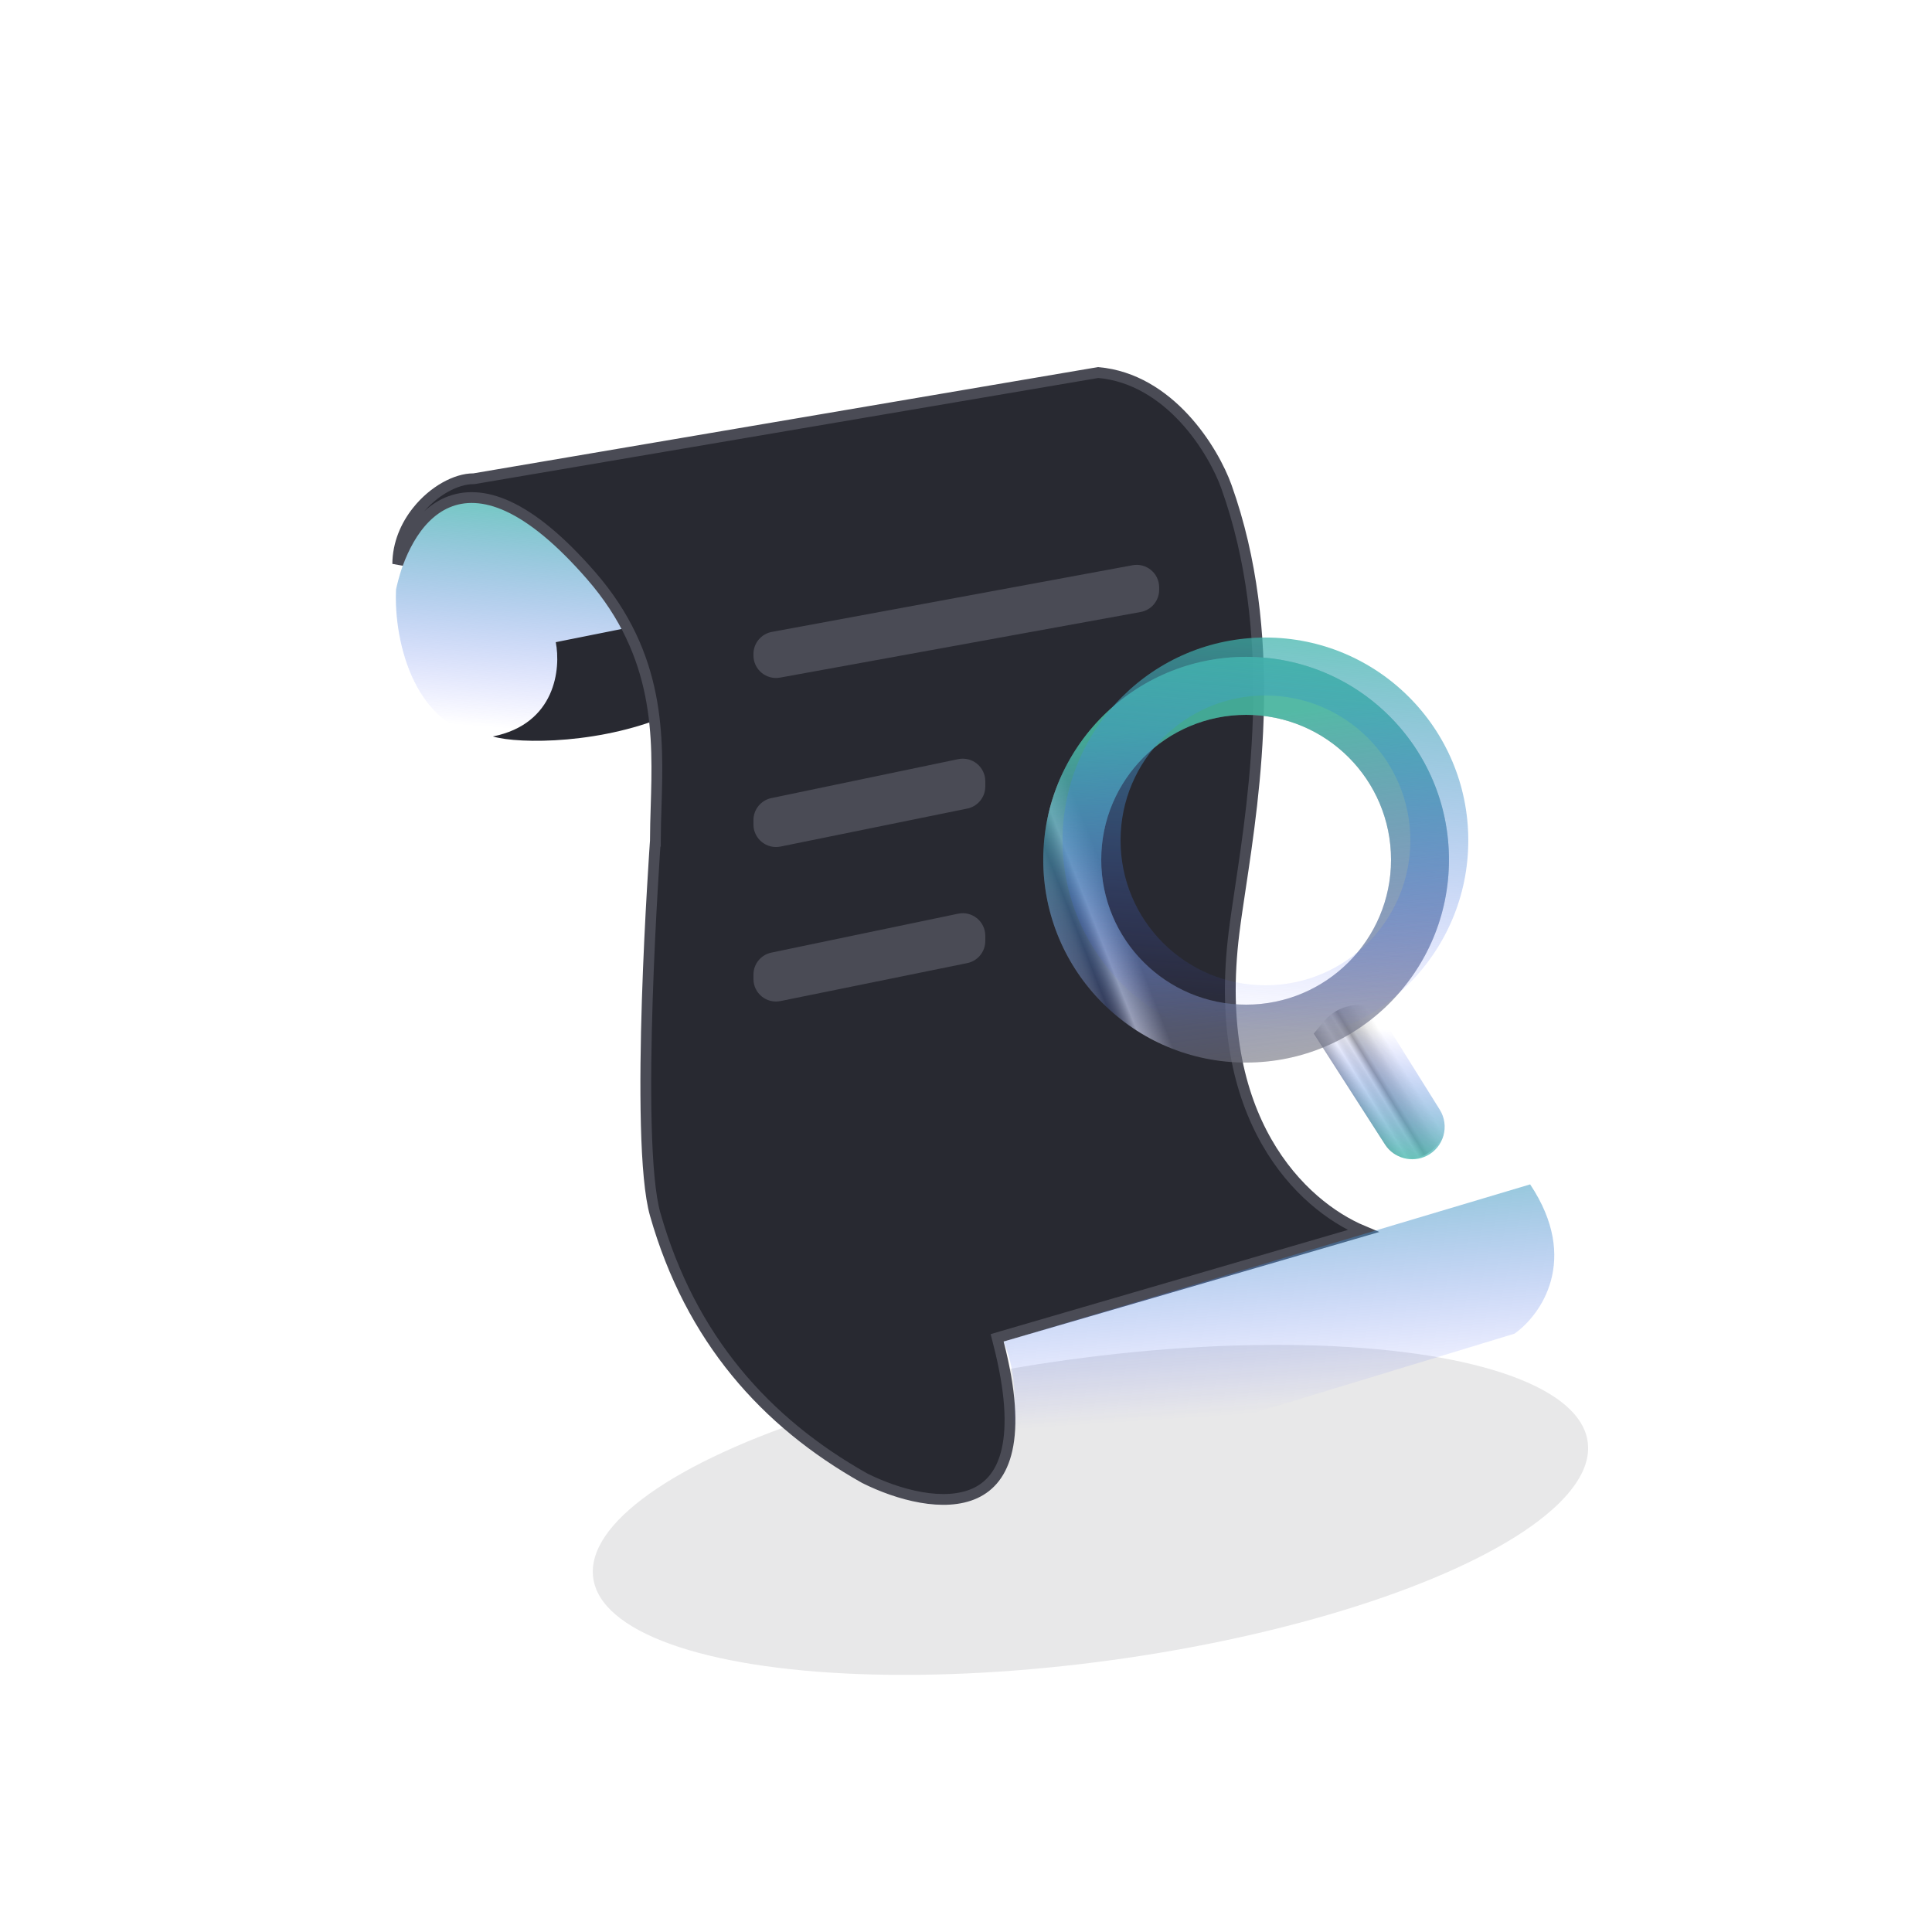 <svg width="60" height="60" viewBox="0 0 60 60" fill="none" xmlns="http://www.w3.org/2000/svg">
<circle cx="30" cy="30" r="30" fill="white" fill-opacity="0.04"/>
<g filter="url(#filter0_f_1121_4755)">
<ellipse cx="33.865" cy="46.891" rx="15.586" ry="4.712" transform="rotate(-7.791 33.865 46.891)" fill="#17181F" fill-opacity="0.1"/>
</g>
<path d="M15.306 22.871C12.899 22.801 12.218 19.928 12.3 18.301C12.69 16.544 13.598 15.631 14.085 15.549C17.209 15.549 19.048 18.315 19.455 19.698L17.258 19.942C17.844 22.285 16.201 22.871 15.306 22.871Z" fill="url(#paint0_linear_1121_4755)" fill-opacity="0.8"/>
<path d="M15.306 22.871C17.259 22.481 17.421 20.756 17.259 19.943L19.699 19.455C20.09 20.04 20.675 21.488 20.919 22.139C18.772 23.115 16.12 23.115 15.306 22.871Z" fill="#282931"/>
<path d="M38.325 28.952C37.6 34.745 40.417 37.428 42.335 38.232L31.122 41.502L30.967 41.548L31.007 41.705C31.395 43.206 31.441 44.274 31.276 45.015C31.113 45.748 30.744 46.161 30.282 46.374C29.81 46.591 29.219 46.61 28.604 46.502C27.991 46.395 27.372 46.166 26.855 45.908C23.767 44.171 21.447 41.569 20.348 37.713C20.186 37.146 20.102 36.143 20.071 34.938C20.04 33.739 20.06 32.359 20.102 31.051C20.144 29.743 20.207 28.508 20.26 27.601C20.286 27.147 20.309 26.775 20.326 26.516C20.335 26.387 20.342 26.286 20.346 26.218L20.352 26.139L20.353 26.12L20.354 26.115L20.354 26.113L20.354 26.113L20.187 26.101L20.354 26.113V26.101C20.354 25.763 20.365 25.413 20.376 25.054C20.442 22.889 20.518 20.361 18.361 17.88C17.377 16.749 16.525 16.071 15.787 15.729C15.045 15.386 14.413 15.382 13.889 15.606C13.372 15.828 12.985 16.262 12.704 16.748C12.563 16.992 12.446 17.253 12.352 17.513C12.357 16.889 12.602 16.323 12.961 15.873C13.463 15.243 14.166 14.868 14.7 14.868H14.714L14.728 14.866L34.105 11.569C35.212 11.668 36.104 12.267 36.776 12.991C37.452 13.721 37.892 14.567 38.089 15.118C39.713 19.665 38.98 24.532 38.518 27.599C38.443 28.102 38.374 28.555 38.325 28.952Z" fill="#282931" stroke="#4A4B55" stroke-width="0.335"/>
<path d="M47.032 41.419L30.193 46.544C31.95 44.787 31.576 42.639 31.169 41.663L47.52 36.782C49.082 39.125 47.846 40.85 47.032 41.419Z" fill="url(#paint1_linear_1121_4755)" fill-opacity="0.8"/>
<path d="M23.399 20.355V20.312C23.399 19.975 23.64 19.685 23.972 19.624L35.172 17.554C35.603 17.474 35.999 17.805 35.999 18.242V18.317C35.999 18.655 35.758 18.945 35.425 19.006L24.225 21.044C23.795 21.122 23.399 20.792 23.399 20.355Z" fill="#4A4B55"/>
<path d="M23.399 25.605V25.47C23.399 25.139 23.632 24.852 23.957 24.785L29.757 23.576C30.192 23.486 30.599 23.818 30.599 24.262V24.425C30.599 24.758 30.365 25.045 30.039 25.111L24.239 26.291C23.805 26.379 23.399 26.047 23.399 25.605Z" fill="#4A4B55"/>
<path d="M23.399 30.403V30.269C23.399 29.937 23.632 29.651 23.957 29.584L29.757 28.375C30.192 28.285 30.599 28.617 30.599 29.061V29.224C30.599 29.557 30.365 29.844 30.039 29.91L24.239 31.089C23.805 31.178 23.399 30.846 23.399 30.403Z" fill="#4A4B55"/>
<path d="M40.8 32.099L41.117 31.718C41.711 31.006 42.821 31.057 43.346 31.821L44.733 33.839C45.2 34.517 44.987 35.449 44.272 35.858C43.839 36.105 43.288 35.97 43.018 35.55L40.8 32.099Z" fill="url(#paint2_linear_1121_4755)" fill-opacity="0.6"/>
<path d="M40.8 32.099L41.055 31.844C41.692 31.207 42.755 31.328 43.232 32.092L44.712 34.46C45.027 34.964 44.84 35.629 44.309 35.895C43.848 36.125 43.289 35.971 43.011 35.539L40.8 32.099Z" fill="url(#paint3_linear_1121_4755)" fill-opacity="0.8"/>
<g filter="url(#filter1_b_1121_4755)">
<path fill-rule="evenodd" clipRule="evenodd" d="M38.699 32.999C42.179 32.999 44.999 30.179 44.999 26.699C44.999 23.22 42.179 20.399 38.699 20.399C35.22 20.399 32.399 23.22 32.399 26.699C32.399 30.179 35.22 32.999 38.699 32.999ZM38.7 31.2C41.185 31.2 43.2 29.185 43.2 26.7C43.2 24.214 41.185 22.2 38.7 22.2C36.215 22.2 34.2 24.214 34.2 26.7C34.2 29.185 36.215 31.2 38.7 31.2Z" fill="url(#paint4_linear_1121_4755)" fill-opacity="0.6"/>
</g>
<g filter="url(#filter2_b_1121_4755)">
<path fill-rule="evenodd" clipRule="evenodd" d="M38.699 32.999C42.179 32.999 44.999 30.179 44.999 26.699C44.999 23.22 42.179 20.399 38.699 20.399C35.22 20.399 32.399 23.22 32.399 26.699C32.399 30.179 35.22 32.999 38.699 32.999ZM38.7 31.2C41.185 31.2 43.2 29.185 43.2 26.7C43.2 24.214 41.185 22.2 38.7 22.2C36.215 22.2 34.2 24.214 34.2 26.7C34.2 29.185 36.215 31.2 38.7 31.2Z" fill="url(#paint5_linear_1121_4755)" fill-opacity="0.8"/>
</g>
<path fill-rule="evenodd" clipRule="evenodd" d="M39.299 32.399C42.779 32.399 45.599 29.578 45.599 26.099C45.599 22.619 42.779 19.799 39.299 19.799C35.82 19.799 32.999 22.619 32.999 26.099C32.999 29.578 35.82 32.399 39.299 32.399ZM39.3 30.599C41.785 30.599 43.8 28.584 43.8 26.099C43.8 23.614 41.785 21.599 39.3 21.599C36.814 21.599 34.8 23.614 34.8 26.099C34.8 28.584 36.814 30.599 39.3 30.599Z" fill="url(#paint6_linear_1121_4755)" fill-opacity="0.8"/>
<defs>
<filter id="filter0_f_1121_4755" x="11.41" y="34.765" width="44.911" height="24.251" filterUnits="userSpaceOnUse" color-interpolation-filters="sRGB">
<feFlood flood-opacity="0" result="BackgroundImageFix"/>
<feBlend mode="normal" in="SourceGraphic" in2="BackgroundImageFix" result="shape"/>
<feGaussianBlur stdDeviation="3.5" result="effect1_foregroundBlur_1121_4755"/>
</filter>
<filter id="filter1_b_1121_4755" x="29.599" y="17.599" width="18.2" height="18.2" filterUnits="userSpaceOnUse" color-interpolation-filters="sRGB">
<feFlood flood-opacity="0" result="BackgroundImageFix"/>
<feGaussianBlur in="BackgroundImageFix" stdDeviation="1.4"/>
<feComposite in2="SourceAlpha" operator="in" result="effect1_backgroundBlur_1121_4755"/>
<feBlend mode="normal" in="SourceGraphic" in2="effect1_backgroundBlur_1121_4755" result="shape"/>
</filter>
<filter id="filter2_b_1121_4755" x="29.599" y="17.599" width="18.2" height="18.2" filterUnits="userSpaceOnUse" color-interpolation-filters="sRGB">
<feFlood flood-opacity="0" result="BackgroundImageFix"/>
<feGaussianBlur in="BackgroundImageFix" stdDeviation="1.4"/>
<feComposite in2="SourceAlpha" operator="in" result="effect1_backgroundBlur_1121_4755"/>
<feBlend mode="normal" in="SourceGraphic" in2="effect1_backgroundBlur_1121_4755" result="shape"/>
</filter>
<linearGradient id="paint0_linear_1121_4755" x1="9.9" y1="14.401" x2="9.296" y2="22.121" gradientUnits="userSpaceOnUse">
<stop stop-color="#3EBDA4"/>
<stop offset="1" stop-color="#4C54FF" stop-opacity="0"/>
</linearGradient>
<linearGradient id="paint1_linear_1121_4755" x1="34.499" y1="33.901" x2="35.171" y2="44.158" gradientUnits="userSpaceOnUse">
<stop offset="0.063" stop-color="#3EBDA4"/>
<stop offset="1" stop-color="#4C54FF" stop-opacity="0"/>
</linearGradient>
<linearGradient id="paint2_linear_1121_4755" x1="44.1" y1="37.799" x2="45.784" y2="36.765" gradientUnits="userSpaceOnUse">
<stop stop-color="#737373"/>
<stop offset="0.077" stop-color="#737373"/>
<stop offset="0.31" stop-color="#FDFDFD"/>
<stop offset="0.474" stop-color="#737373" stop-opacity="0.19"/>
<stop offset="0.578" stop-color="#626161"/>
<stop offset="0.649" stop-color="#9A9DA0"/>
<stop offset="0.843" stop-color="#737373" stop-opacity="0.27"/>
<stop offset="1" stop-color="#4B4D48" stop-opacity="0"/>
</linearGradient>
<linearGradient id="paint3_linear_1121_4755" x1="44.1" y1="36.299" x2="44.489" y2="32.115" gradientUnits="userSpaceOnUse">
<stop stop-color="#3EBDA4"/>
<stop offset="1" stop-color="#4C54FF" stop-opacity="0"/>
</linearGradient>
<linearGradient id="paint4_linear_1121_4755" x1="32.399" y1="20.999" x2="26.787" y2="23.207" gradientUnits="userSpaceOnUse">
<stop offset="0.077" stop-color="#737373"/>
<stop offset="0.219" stop-color="#FDFDFD"/>
<stop offset="0.317" stop-color="#737373" stop-opacity="0.19"/>
<stop offset="0.362" stop-color="#626161"/>
<stop offset="0.508" stop-color="#9A9DA0"/>
<stop offset="0.64" stop-color="#737373" stop-opacity="0.27"/>
<stop offset="1" stop-color="#4B4D48" stop-opacity="0"/>
</linearGradient>
<linearGradient id="paint5_linear_1121_4755" x1="29.099" y1="21.899" x2="30.576" y2="34.668" gradientUnits="userSpaceOnUse">
<stop offset="0.112" stop-color="#3EBDA4"/>
<stop offset="1" stop-color="#4C54FF" stop-opacity="0"/>
</linearGradient>
<linearGradient id="paint6_linear_1121_4755" x1="28.788" y1="17.822" x2="27.773" y2="31.112" gradientUnits="userSpaceOnUse">
<stop stop-color="#3EBDA4"/>
<stop offset="1" stop-color="#4C54FF" stop-opacity="0"/>
</linearGradient>
</defs>
</svg>
